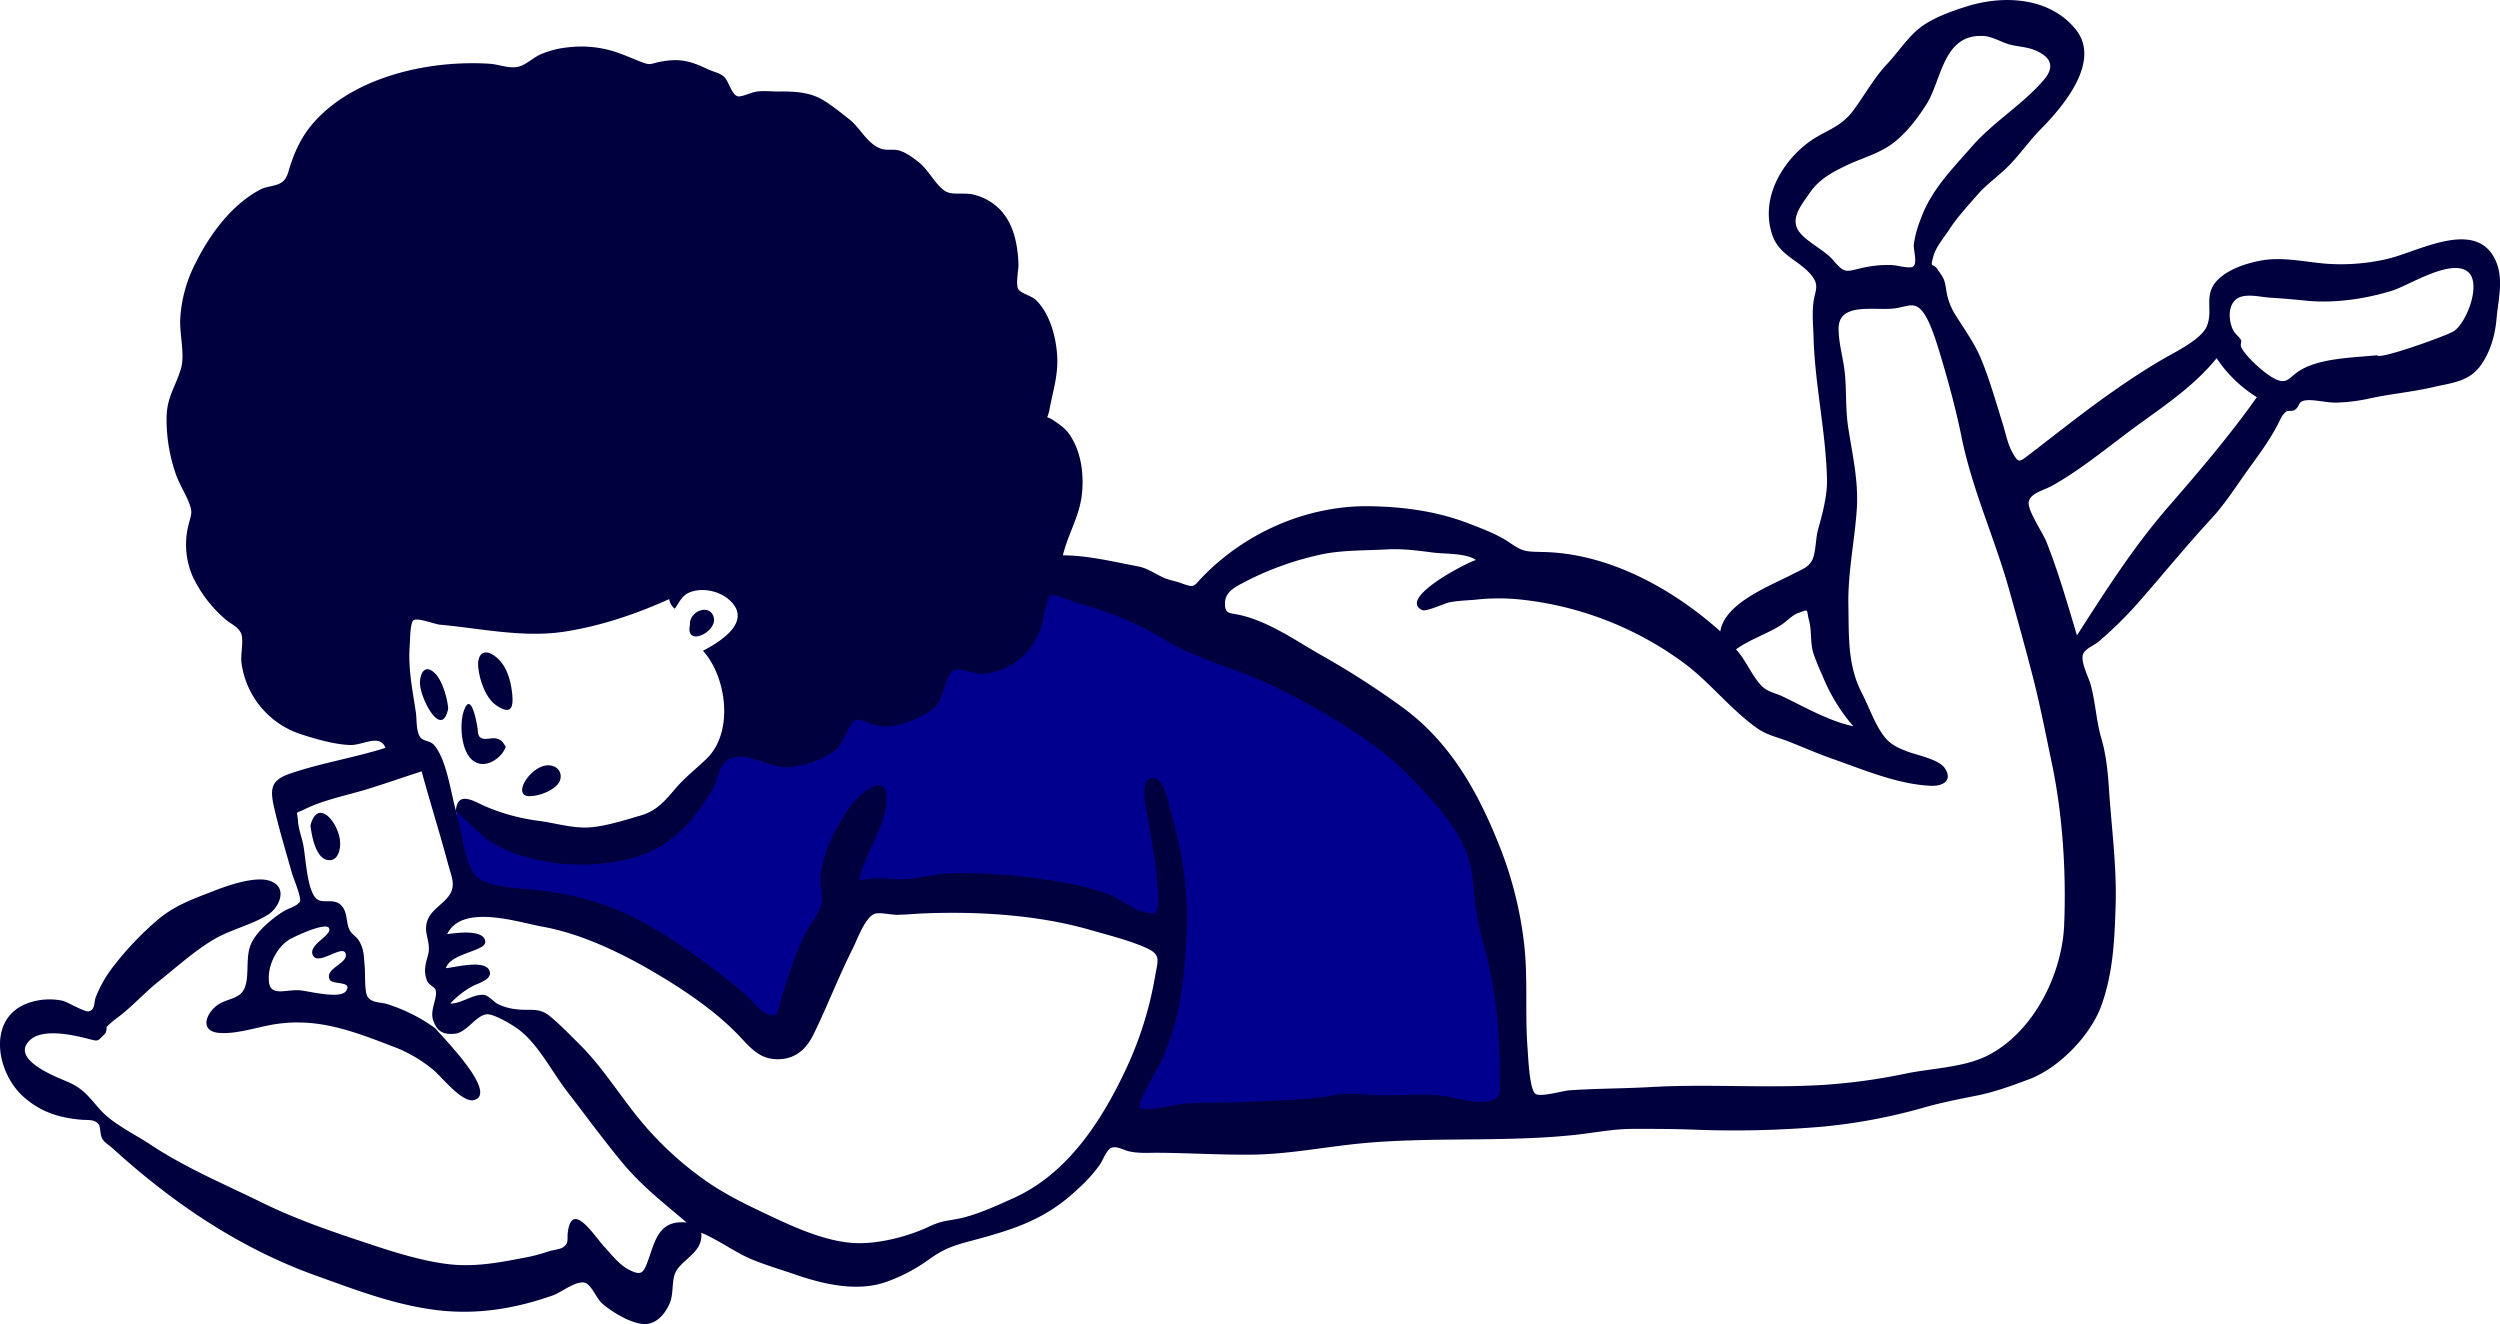 <svg xmlns="http://www.w3.org/2000/svg" viewBox="0 0 964.86 511"><defs><style>.cls-1{fill:#01008e;}.cls-1,.cls-2{fill-rule:evenodd;}.cls-2{fill:#00003f;}</style></defs><title>Asset 1</title><g id="Layer_2" data-name="Layer 2"><g id="Layer_1-2" data-name="Layer 1"><polyline class="cls-1" points="176 312.45 178.61 345.23 228.27 357.03 266.16 374.07 296.22 400.29 310.59 388.49 328.88 347.85 349.79 343.92 425.58 351.78 451.71 359.65 442.57 404.22 433.42 437 585 427.82 579.77 351.78 548.41 282.3 424.27 222 331.5 233.79 266.16 305.9 237.41 321.63 186.45 319.01"/><path class="cls-2" d="M801,11.21c10.21,12.41-4.84,30-13.37,38.63C783.5,54,780.07,58.91,776,63.22s-9,7.61-12.61,11.72c-3.77,4.32-8.12,9-11.27,13.9-2,3.08-5,6.51-5.95,10.09-1.42,5.13-.23,2.17,1.65,5.07s2.57,3.14,3.22,7.27a25.06,25.06,0,0,0,3.71,10.39c3.57,5.66,7.44,11,10,17.23,3.35,8.31,5.72,16.75,8.39,25.31,1,3.34,1.75,7.16,3.43,10.23,2.38,4.37,2.72,4,6.27,1.28,10.61-8.13,21.33-16.72,32.39-24.47,6.33-4.44,12.91-8.78,19.59-12.67,4.59-2.67,14.45-7.42,16.75-12.37,3-6.57-1.7-12.6,4.82-18.65,4.25-3.94,11.18-6.12,16.71-7.08,7.82-1.35,16.47.58,24.28,1.28a78.82,78.82,0,0,0,23.37-1.68c11.86-2.47,34.65-16.16,42.33.28,3.37,7.2,1.09,15.17.46,22.55-.55,6.43-2.44,13.25-6.44,18.54-4.58,6-11.24,6.36-18.17,8-8.19,1.9-16.59,2.59-24.78,4.43A69,69,0,0,1,902,155.38c-3.69.17-9-1.33-12.25-.85-3.07.44-2,2.38-4.18,3.72-.87.55-2.65.16-3.2.6-1.5,1.2-1.93,2.25-3,4.44-3.47,6.93-8.72,13.69-13.18,20-3.76,5.35-8.12,11.9-12.54,16.67-9.37,10.13-18.48,21.28-27.73,31.86A154.66,154.66,0,0,1,810,247.59c-1.68,1.43-5.1,2.72-6,4.72-1.23,2.85,2.12,9.12,2.9,12,1.86,6.82,2.11,13.85,4.08,20.56,1.89,6.42,2.57,13.41,3,20.1,1,15.11,3,29.45,2.53,44.58-.42,13-.9,25.55-5.43,38.35-4.12,11.66-16.47,24.35-28,28.64-6.84,2.56-13.19,4.89-20.07,6.27s-14,2.77-20.7,4.7a216.13,216.13,0,0,1-38.71,7.3,397.83,397.83,0,0,1-50.6,1.14c-7.57-.26-15.35-.28-22.82-.26-7.74,0-15,1.55-22.77,2.36-27.3,2.87-56.16.57-83.45,3.37-13.48,1.38-26.95,4.05-40.67,4.21-12.29.14-24.74-.67-36.76-.73-3.81,0-7.13.29-10.94-.58-2-.47-4.83-2.26-6.85-1.23-1.77.91-3.11,4.72-4.21,6.34a57.35,57.35,0,0,1-8.41,9.34c-12.25,11.67-24.39,15.61-40.47,19.89-7.38,2-11,3-17.22,7.48a64.73,64.73,0,0,1-16,8.46c-11.4,4.23-24.84,1-35.55-2.72-5.19-1.78-10.64-3.39-15.94-5.51-7.22-2.87-13.17-7.65-20.29-10.59.82,7.59-7.42,10.14-9.91,15.24-1.62,3.3-.64,8.48-2.36,12.2-1.6,3.46-4.06,6.72-7.91,7.63-5.24,1.23-14.62-4.6-18.3-8-2-1.89-3.87-6.92-6.37-7.75-3.27-1.1-9.25,3.73-12.34,4.82-14.8,5.22-29.78,7.69-45.67,5.61-16.09-2.11-30.84-7.82-45.93-13.24-29.55-10.61-55.27-28.08-78.42-49.12-1.28-1.17-3.15-2.21-4-3.74-.77-1.34-.71-4.51-1.21-5.25-1.51-2.23-3.77-1.84-6.6-2C23,431.44,16,429.33,9.27,423.48c-10.66-9.22-14.6-30.71,1.74-36.41a24.7,24.7,0,0,1,13.09-.85c1.78.37,8.41,4.38,10.1,4.11,2.56-.41,2.07-3.71,2.75-5.47A48.38,48.38,0,0,1,44,372.66,118.06,118.06,0,0,1,61,354.88c6.62-5.58,13.91-8.06,21.79-11.14,5.31-2.08,15.68-5.66,21.3-3.8,7.32,2.43,3.74,10.43-.88,13.23-6.59,4-14.5,5.64-21.18,9.69-7.37,4.47-14.1,10.58-20.85,15.95-5.43,4.32-10.13,9.66-15.65,13.8a38.52,38.52,0,0,0-4.3,3.62c-.16.21,0,1.92-.69,2.68-3.21,3.37-2.45,3-7.29,1.81-5.69-1.39-19.29-4.55-23.12,2.52-3.46,6.35,10.68,12.08,15.33,14,6.82,2.85,8.41,5.7,13.28,11.12S52,437.71,58.22,441.85c13.51,8.95,28.7,15.3,43.17,22.41,14.08,6.92,29.22,11.9,43.89,16.74,8.86,2.92,19.47,6.06,28.77,7s18.15-.62,27.34-2.41a65.18,65.18,0,0,0,10.3-2.62c1.71-.6,4.5-.69,5.86-1.75,2.11-1.64,1.23-2.94,1.61-5.74,1.63-12.26,10.14,1.43,13.9,5.51,2.91,3.15,5.77,7,9.59,9,4.79,2.5,5.62,1.32,7.2-2.8,2.94-7.72,4-16.5,15.15-15.37-8.77-7.5-17.13-13.88-24.64-22.9S226,430.44,218.92,421.3c-5.82-7.5-10.89-17.84-18.45-23.75-2.39-1.87-9.65-6.18-12.42-6.09-4.13.14-7.81,6.9-12.26,7.46-4.93.62-7.19-1.1-8.6-5.09-1.46-4.15,2-8.92.85-11.94-.33-.84-2.42-1.84-3.07-3.06a10.49,10.49,0,0,1-.75-6.26c.43-3,1.5-4.26,1.27-7.3-.26-3.54-1.81-6.12-.59-9.82,1.28-3.88,5.22-6,7.68-8.88,3.72-4.34,1.82-7.62.33-13.19-3.2-11.94-6.93-23.74-10.18-35.67-7.46,2.37-14.76,5-22.26,7.24-7.22,2.12-16.15,4-22.85,7.36-4,2-2.9.17-2.61,4.63.19,2.88,1.41,6.11,2,8.95,1.05,5.26,1.5,18.82,5.62,21.33,2.49,1.52,6.5-.69,9.24,2.38,2.31,2.59,1.62,6.34,3,9.22.86,1.78,2.53,2.46,3.57,4.1,2.17,3.43,1.94,6.31,2.32,10.16.24,2.42-.13,9.66,1.07,11.54,1.61,2.51,4.79,2.08,7.47,2.86A65.06,65.06,0,0,1,168,396.86c3,3.65,24.3,25,15,27.69-4.47,1.31-12.38-8.76-15.6-11.5a54.08,54.08,0,0,0-16.3-9.37c-14.84-5.71-28.27-10.85-44.44-8.47-6.93,1-15.35,4.08-22.32,3.41s-5.19-6.93-.81-10.42c3.92-3.12,9.38-2.24,11.1-7.47s-.13-12,2.65-17.25c2.38-4.53,8-9.22,12.31-11.84,1.89-1.14,5.12-1.93,6.11-3.62.81-1.38-2.53-9.29-3-10.93-2.26-8.06-4.72-16.12-6.64-24.26-1.77-7.55-2.24-11.46,5.71-14.2,12.14-4.18,24.86-6.14,37-10-2.15-5.61-8.87-.89-13.7-1.09-5.92-.24-12.77-2.18-18.4-4a33.66,33.66,0,0,1-23.47-27.7c-.44-2.91.93-8.75-.13-11.32s-3.83-3.62-5.89-5.35a49.35,49.35,0,0,1-12.92-16.94A30.83,30.83,0,0,1,72.91,202c.92-3.69,1.44-4.2.14-7.7-1.51-4-4-7.64-5.36-11.8a64.16,64.16,0,0,1-3.4-21.33c.14-8.06,3.37-11.68,5.52-18.79,1.69-5.61-.62-13.37-.23-19.6a53.16,53.16,0,0,1,6-21.46c5.41-10.9,14-22.58,25.13-28.29,2.21-1.13,5.83-1.2,7.8-2.51,2.45-1.63,2.64-4,3.6-6.9,2.28-6.82,5.14-12.34,10.08-17.56,16-16.9,44.12-22.89,66.65-21.46,4.05.25,7.91,2.17,11.74,1,2.66-.78,5.47-3.55,8.21-4.69a36.51,36.51,0,0,1,10.67-2.67,42.56,42.56,0,0,1,20.15,2.53c2.56.94,5,2,7.54,3,4,1.61,3.76.85,7.51.1,7.48-1.49,11.77-.39,18.4,2.8,1.76.85,4.56,1.48,6.07,2.67,2.15,1.69,3,6.82,5.42,7.77,1.33.54,5.43-1.42,7.14-1.7,3-.49,6-.06,9-.09,5.31-.06,10.93.14,15.79,2.65,3.66,1.9,8.06,5.55,11.21,8,4.35,3.36,7.08,9.72,12.52,11.49,2.13.69,4.43,0,6.61.58,2.83.76,5.56,2.82,7.85,4.63,3.95,3.12,7.3,10.37,11.32,11.64,2.69.85,6.86,0,9.93.84a21.32,21.32,0,0,1,9.92,5.61c5.45,5.57,7,13.8,7.23,21.35.06,2-1.2,7.77,0,9.58,1.09,1.6,5.16,2.52,6.82,4.17,5.2,5.14,7.54,13.7,8.07,20.75.6,8-1.48,13.69-2.91,21.38-.89,4.79-2,1.72,2,4.55,2.77,1.93,4.69,3.29,6.49,6.33,3.77,6.36,4.71,13.86,4.09,21.11-.77,9-5.36,15.79-7.42,24.35,9.5,0,19.74,2.51,29,4.26,3.42.65,6.08,2.53,9.12,4,2.62,1.3,4.58,1.46,7.05,2.32,6,2.09,4.84,1.74,9-2.54,16.6-17,40.24-27.31,64.07-27,13.3.19,26.16,1.94,38.59,6.73,5.15,2,10.88,4.12,15.45,7.23,5.29,3.6,6.08,3.56,13.08,3.71,25.34.52,49.94,14.14,68.38,30.63,1.65-11.06,19.63-17.7,28.33-22.29,3-1.56,5.71-2.38,7.17-5.32,1.37-2.74,1.29-8.4,2.2-11.64,1.68-5.94,3.63-13.21,3.47-19.48-.43-18.16-4.63-36.22-5.18-54.42-.13-4.57-.65-9.69,0-14.22.49-3.64,2.15-5.92-.24-9.29-4.54-6.41-12.92-8-15.73-16.44-4.54-13.59,3.26-27.48,13.9-35.56C704.05,50.45,710,49.47,715,43c4.42-5.88,8.16-12.83,13.2-18.17,4.23-4.48,8.08-10.48,12.92-14.21s12.26-6.41,18.19-8.22C773.5-2,791-1,801,11.21ZM355.94,352.55c-3.31.14-6.65.52-10,.51-2,0-6.71-1.09-8.53-.32-3.64,1.54-6.58,9.95-8.28,13.31-5.5,10.89-9.83,22.31-15.2,33.24-2.79,5.68-7,9.42-13.55,9.52-7.39.1-10.86-4.63-15.55-9.49-9.34-9.68-21.92-18-33.51-24.74-12.53-7.27-27.47-14.32-41.73-16.89-9.5-1.71-31.26-9.08-37,2.83,3-.39,14.23-2.12,14.7,2.88.36,3.75-13.5,4.39-15.21,10.27,3.62-.29,16.13-3.78,17,1.61.47,2.86-4.76,4.31-6.6,5.27a33.27,33.27,0,0,0-8.71,6.79c4.43,0,8.8-3.76,13-3.37,1.73.17,3.82,2.76,5.4,3.55a21.47,21.47,0,0,0,7.12,2c5.37.67,8.62-.85,12.91,2.65,3.84,3.14,7.84,7.29,11.38,10.79,7.57,7.47,13.79,16.94,20.28,25.33a128.62,128.62,0,0,0,27,26.34c8.67,6.32,17.46,10.41,27.29,15.05,9.64,4.57,21.77,9.85,32.7,10.11,8.73.2,19.63-2.6,27.57-6.33,4.62-2.16,6.3-2.16,10.92-3,7.17-1.33,15.47-5.18,22.11-8.2,20.85-9.48,34.06-30.16,43.46-50.39a139.78,139.78,0,0,0,10.92-35.23c1.22-6.79,2.27-8.38-4.34-11.19s-13.9-4.58-20.85-6.59C400.24,353,377,351.66,355.94,352.55Zm49.81-122.83c-2.08.94-3.18,10.94-4.12,13.17-4.16,10-11.55,16.15-22.39,17.19-3.37.32-8.85-2.75-11.27-1.3-3.22,1.94-3.81,11.21-7.28,14.25-3.2,2.8-9.86,5.76-14,6.84a19.42,19.42,0,0,1-9.46-.13c-1.8-.42-5.23-2.64-7-1.8-3,1.43-4.41,9-7.84,11.62-5,3.78-13,6.58-19.1,6.51-6.32-.08-13.94-5.07-19.57-3.88-6.69,1.42-5.81,7.64-8.73,12.5-6.2,10.32-13.24,19.21-24.38,24.14-12,5.33-29.33,6-42,3.3-6.87-1.48-13.77-3.56-19.56-7.5-4.62-3.14-8.09-7.32-12.37-10.87l-.7-.56,0,.12c.1.33.19.66.29,1,2,6.5,2.95,18,7,23.33,3.63,4.74,16.21,5,22.26,5.64,16.23,1.71,30.19,5.51,44.51,13.65A245.83,245.83,0,0,1,288.2,384.3c2.44,2.09,4.39,5.44,7.33,6.78,4.82,2.19,4.43-.37,5.7-4.66,2.62-8.79,5.39-17.48,9.37-25.77,1.7-3.55,5.58-7.95,6.41-11.73.8-3.62-.84-7.57-.28-11.45,1.4-9.82,5.83-18.19,11.39-26.13,3.86-5.51,15.39-14.9,13.92-1-1.09,10.25-8.57,19.32-10.41,29.39,5.67-1.06,9.23-.75,14.34-.43,7,.44,14.88-2.29,22.06-2.31a224.42,224.42,0,0,1,40.86,3.31,114.47,114.47,0,0,1,18.28,4.57c4.74,1.68,11.06,7.05,16.12,7.45,3.66.3,2.38.78,3.38-2.35.93-2.9-.07-8.12-.25-11.17-.42-6.89-2.08-13.59-2.93-20.44-.37-2.94-3.87-15.18-.18-17.56,5.66-3.63,8,10.62,8.75,13.17,3.69,13.09,6.07,26,6,39.66a194.46,194.46,0,0,1-3.1,35,102.49,102.49,0,0,1-6.4,20.13c-1.41,3.43-9.73,16.44-8.58,18.73.93,1.84,15.07-1.36,17.24-1.54,7.74-.66,15.49-.2,23.24-.66,11.45-.68,23-.54,33.94-2.56,6.54-1.21,13.48-.06,20,0,7.2,0,14.16-.62,21.41.07,5.51.52,13.77,3.42,19.08,2.21s3.83-4.87,3.87-10.41c.09-13.37-1.1-28.77-4.09-41.77-1.57-6.86-3.69-13.5-4.82-20.47s-1.08-14.51-3.18-21.26c-3.73-12-14-22.38-22.48-31.24-8.75-9.11-18.47-15.73-29.2-22.26a245.44,245.44,0,0,0-28.63-15.11C474.48,257.2,461,254,450,247.12a127.27,127.27,0,0,0-32.92-14C415.44,232.71,406.93,229.19,405.75,229.72ZM731.41,119c-7.61,1.07-21.83-2.65-21.82,7.84,0,5.75,1.91,11.79,2.45,17.54.64,6.79.2,13.63,1.23,20.39,1.68,11,4.14,21.07,3.31,32.32-.89,12.23-3.44,24-3.21,36.39.23,11.81-.41,23.19,5.2,34,2.37,4.57,4.29,9.95,6.9,14.23,3,5,5.69,6.48,11.15,8.5,3.41,1.27,11.83,2.91,14,6.32,3.2,4.93-1.07,6.92-5.27,6.75-13-.52-26.31-6.31-38.48-10.54-5.73-2-11.24-4.5-16.86-6.67-4.5-1.74-8.17-2.34-12.26-5.3-10-7.22-17.65-17.2-27.48-24.61a129.13,129.13,0,0,0-64.24-24.86,80.77,80.77,0,0,0-16.67.16c-3.33.28-6.63.37-9.93,1-1.9.36-9.06,3.76-10.55,3-9.66-4.59,17.7-18.57,20.77-19.33-3.88-2.74-12-2.27-16.62-2.88-6-.78-11.74-1.54-17.75-1.21-8.4.46-17.34.21-25.59,2a117.26,117.26,0,0,0-29.45,10.65c-3.12,1.63-7.5,3.62-7.47,8.17,0,4.28,1.73,3.58,5.89,4.53,11.23,2.56,21.61,10,31.61,15.66a320.62,320.62,0,0,1,31.09,20c18.92,13.84,29.71,33.75,38.11,55.4a148,148,0,0,1,8.8,36.2c1.46,13.27.25,26.63,1.28,39.89.25,3.13.67,15.64,3,17.58,1.8,1.48,10.7-1.16,13.21-1.33,10.49-.72,21-.65,31.33-1.25,21.75-1.25,44.05.5,66-.79a225.79,225.79,0,0,0,32.55-4.43c10.07-2.07,22.61-2.32,31.79-7.1,17.67-9.21,28.44-31.41,29.22-50.2.84-20.37-.55-42.54-4.83-62.84-2.25-10.64-4.19-20.77-6.83-31.29-3-11.77-6.27-23.49-9.52-35.12-5.58-20-14.28-38.67-18.44-59.18-2.29-11.29-5.53-23.09-8.92-34.1-1.25-4.06-3.71-11.77-6.62-14.86C738.51,116.49,736,118.35,731.41,119Zm-620,243.79c-4.58,2.93-7.88,9.52-7.67,15,0,7.17,6,4.12,11.56,4.38,3.41.16,16,3.66,18.27.28,2.65-4-5.33-2.24-6.34-4.41-2-4.38,7.32-6.23,6.18-10s-10.66,5-12.69.56c-1.89-4.08,7.71-7.61,6.24-10.42C125.67,355.71,113,361.74,111.37,362.78Zm19.89-37.37c0,3-1.07,7.12-4.87,6.49-4.75-.77-6.19-9.89-6.62-13.33C122.81,307.21,131.32,318.44,131.26,325.41Zm137.81-97.57c-5.49.86-6.11,3.32-8.67,7.09a5.89,5.89,0,0,1-2.18-3.71c-13,5.84-26.47,10.41-40.54,12.57-15.68,2.41-32-1.24-48-2.72-2.06-.2-8.39-2.75-10.07-1.73-1.39.83-1.37,7.87-1.48,9.22-.77,9.27,1,17.45,2.35,26.52.37,2.41,0,7.64,1.91,9.7,1.34,1.45,3.72.92,5.42,3.11,4.56,5.9,6,17.32,8.09,24.93l0,.19v-.14c.65-7.76,6.72-3.77,11.23-1.74a76.92,76.92,0,0,0,21.23,5.72c5.9.83,12.59,2.81,18.64,2.49,6.36-.33,14.18-2.85,20.37-4.66,5.86-1.71,9.1-5.42,13.14-10.2,3.87-4.57,8.08-7.69,12.25-11.77,10.51-10.26,7.63-31.52-1.5-41.57,7.39-3.79,20.2-12.12,9-20.57A16.43,16.43,0,0,0,269.07,227.84ZM176,313v.14h0l.07.05Zm36-17.62c2.92.22,5,2.41,4.24,5.43-1,3.81-7.6,6.2-10.91,6.41C196.51,308.28,204.82,294.85,212,295.39Zm-27.74-14.67c.31,2.21,0,3.59,1.92,4.31,1.47.55,4.24-.58,6,.18s1.85,1.23,3,3c-1.25,3.92-7,8.35-11.61,6-5.73-2.93-6.26-14.49-4.69-19.42C181.52,266.45,183.76,277.41,184.23,280.72ZM694,236.58c-2.39.87-4.5,3.33-6.64,4.67-5.69,3.57-11.91,5.46-17.36,9.37,3.89,4.2,5.93,9.89,9.73,13.93,2.37,2.53,5.27,2.81,8.13,4.18,8.36,4,18.19,9.66,27.43,11.57a69.37,69.37,0,0,1-12-19.73,91.81,91.81,0,0,1-3.45-8.51c-1.23-4.09-.57-8.41-1.61-12.45C697,235.26,698.59,234.9,694,236.58ZM168.46,260.52c2.43,2.87,4.3,9.34,4.51,13-2.57,12.28-11.15-4.67-10.89-10.17C162.32,258.29,165,256.42,168.46,260.52Zm23.26-6.72c4.17,3.56,5.53,9.49,6,14.4.47,5.31-.75,7.57-6,4.15-4.63-3-6.95-11-7.19-15.62C184.45,251.41,187.68,250.36,191.72,253.8Zm83.81-15.21c1,5.55-11.24,11.25-9.23,2.56C265.89,235.61,274.43,232.71,275.53,238.59Zm580-100.38c-9.28,11.33-20.51,18.52-32.12,27.08-10.29,7.58-20.08,15.78-31.21,22.07-3.27,1.85-8.63,2.92-9.22,6.36-.55,3.23,5.44,11.9,6.83,15.4,4.67,11.81,8.12,23.93,11.78,36.11,10.9-17,21.89-34.25,35.24-49.61,11.79-13.55,23.88-27.73,34.18-42.33A50.72,50.72,0,0,1,855.48,138.21Zm68-26.12c-10.33,3.23-22.23,5-33,4-4.88-.5-9.69-.92-14.62-1.22-3.69-.23-9.93-2-13.1.82-3,2.68-2.64,8-1.11,11.38,1,2.16,2.36,2.51,3.25,4.3.29.57-.56,1.57.18,2.92,2,3.73,9,10,12.73,11.86,4.8,2.44,5.52-.39,9.27-2.85,7.88-5.17,21.12-5.26,30.35-6.19.19,2,27-7.56,29.59-9.32,4.94-3.27,10.73-18.35,5.47-22.82C946.15,99.52,929.62,110.17,923.48,112.09Zm-180-71.88C740.28,45.39,736,51,731.15,54.83c-5.43,4.38-12.47,6.08-18.67,9.08-5.62,2.71-10.61,5.43-14.12,10.67-2.43,3.62-6.87,8.7-4.85,13.37s10.25,8.12,13.8,12.27c4.89,5.71,4.89,4.59,12.22,3a43,43,0,0,1,10.86-.9c1.52,0,6.62,1.53,8,.54,1.72-1.28,0-6.57.25-8.63a41.35,41.35,0,0,1,2.5-9.31c4.18-11.72,12.13-19.45,19.87-28.34,8.29-9.53,19.66-16.22,27.83-25.8,4.52-5.29,2.46-9-3.73-11.51C781.92,18,778.23,18,775,17s-6.31-3.08-9.89-3.12C749.9,13.3,749.42,30.83,743.53,40.21Z"/></g></g></svg>